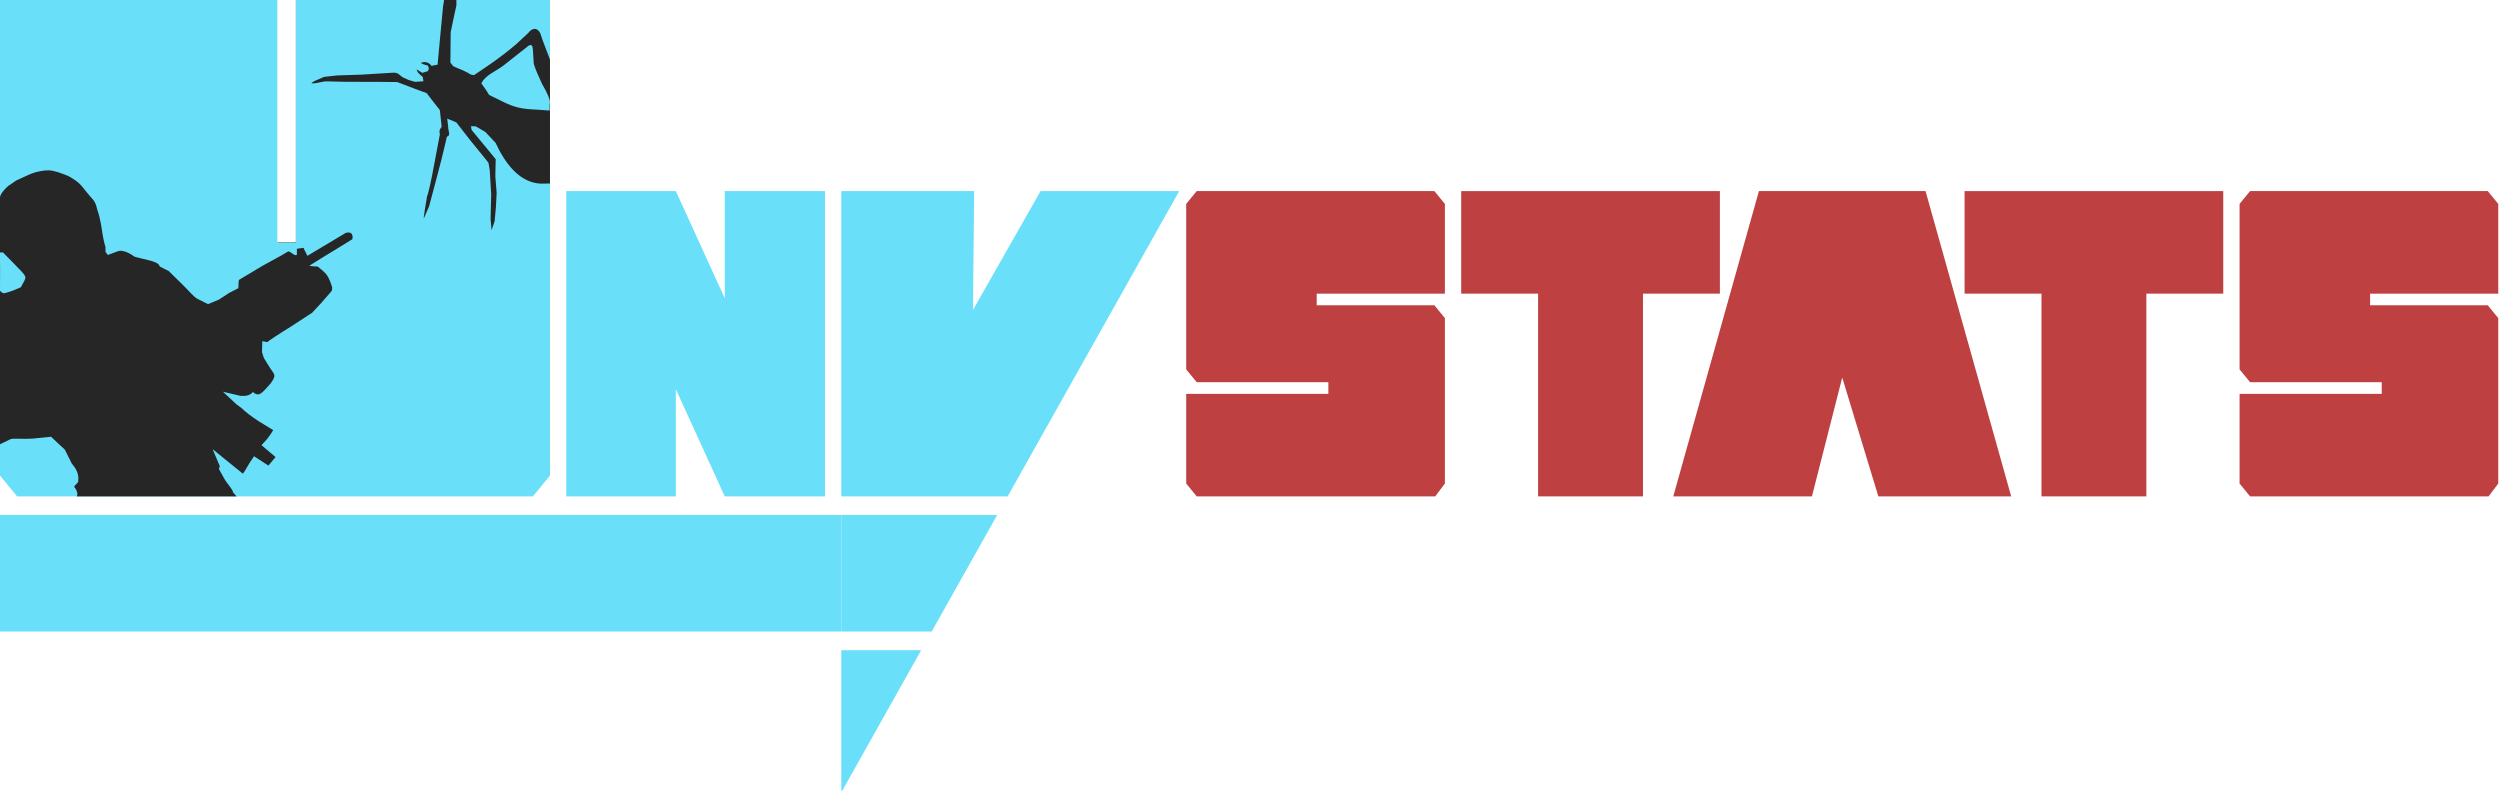 <?xml version="1.0" encoding="UTF-8" standalone="yes" ?>
<svg xmlns="http://www.w3.org/2000/svg" xmlns:xlink="http://www.w3.org/1999/xlink" width="1072.75" height="339.393" version="1.1">
 <defs>
  <clipPath id="clip_U"><use xlink:href="#letter_U" /></clipPath><!-- overlay -->
  <clipPath id="clip_v_bar"><!-- v, bar, tail -->
   <rect x="0" y="82" width="512" height="131" />
   <rect x="0" y="221" width="512" height="50" />
   <rect x="" y="279" width="512" height="64" />
  </clipPath>
 </defs>
 <!-- U --><path fill="#69dffa" d="m 7.324,213 -7.324,-8.943 0,-204.057 119.017,0 0,104.015 7.934,0 0,-104.015 109.048,0 0,204.057 -7.324,8.943 -222.166,0 z" id="letter_U" />
 <!-- n --><path fill="#69dffa" d="m 243,213 0,-131 47,0 21,46 0,-46 43,0 0,131 -43,0 -21,-46 0,46 z" />
 <!-- v, bar, tail -->
 <g clip-path="url(#clip_v_bar)">
  <rect fill="#69dffa" x="0" y="221" width="361" height="50" />
  <path fill="#69dffa" d="m 361,340 0,-258 57,0 -0.5,51 29,-51 59.5,0 z" />
 </g>
 <!-- s --><path fill="#bf4040" d="m 513.5,82 -4.5,5.5 0,71 4.5,5.5 56.5,0 0,5 -61,0 0,38.5 4.5,5.5 102.344,0 4.156,-5.5 0,-71 -4.5,-5.5 -50.5,0 0,-5 55,0 0,-38.5 -4.5,-5.5 z" id="letter_s" />
 <!-- t --><path fill="#bf4040" d="m 627,82 0,44 33,0 0,87 45,0 0,-87 33,0 0,-44 z" id="letter_t" />
 <!-- a --><path fill="#bf4040" d="m 826.25,82 36.75,131 -57,0 -15.5,-51 -13,51 -59.5,0 36.75,-131 z" />
 <!-- t --><use xlink:href="#letter_t" transform="translate(216,0)" />
 <!-- s --><use xlink:href="#letter_s" transform="translate(452,0)" />
 <!-- overlay -->
 <path fill="#262626" clip-path="url(#clip_U)" d="m 126.956,0 0,104 -7.75,0 0,0.156 7.781,0 0,-104.156 -0.031,0 z
m 63.594,0 -0.438,2.781 -1.188,12.5 -1.156,12.469 -2.625,0.5
c -1.025,-1.462 -2.922,-2.064 -4.531,-1.25 1.395,1.025 2.741,0.838 3,1.25 0.421,0.67 0.587,1.334 -0.031,2.281
l -2.312,0.719 -1.125,-0.625 -1.375,-0.844
c 0.309,1.083 0.488,1.453 2.656,3.281
l 0.25,1.812 -3.625,0.25 -2.656,-0.781 -2.438,-1.094
c -1.427,-0.763 -1.939,-2.314 -4.562,-2.031
l -13.344,0.812 -10.375,0.344 -5.625,0.625 -3.469,1.5
c 0.14,0.021 -1.305,0.473 -2,1.281 2.962,0.116 4.763,-1.099 7.406,-0.844 9.09,0.354 17.271,0.055 29.469,0.281
l 7.469,2.844 5.156,1.906 2.938,3.812 2.719,3.469 0.781,7.156
c -1.151,1.608 -1,1.641 -0.781,3.344
L 186.3,70.594
c -1.166,6.528 -2.533,12.669 -3.062,13.656 -0.364,2.241 -1.763,10.376 -1.312,9.344
l 2.219,-5.125 3.594,-13.531
c 2.097,-7.826 3.602,-14.441 4.031,-16.312 1.917,-0.419 0.34,-3.002 0.562,-4.219
l -0.438,-3.5 3.906,1.594 6.125,7.875
c 2.941,3.687 6.78,8.178 7.688,9.5
l 0.531,3.094 0.625,10.312 -0.25,10.906 0.406,4.562 1.312,-3.75 0.562,-6.156 0.312,-6.156 -0.562,-7 0.156,-7.375 -3.906,-4.75 -6.438,-7.812 -0.25,-1.594 2.031,0.062 4.156,2.438 4.344,4.625
c 3.759,8.038 10.305,18.319 21.375,17.5
l 1.969,-0.062 5,0 0,-34.812 -5,0 -0.156,1.219 0,2.312 -5.281,-0.375
c -7.037,-0.3 -9.741,-0.935 -15.188,-3.625
l -5.469,-2.688 -1.344,-2.156 -2,-2.812
c 1.585,-3.452 6.264,-5.231 9.438,-7.625
l 10.906,-8.594
c 1.837,-0.937 1.628,1.083 1.812,2.344 0.076,1.838 0.271,3.591 0.281,4.812 0.008,1.221 1.348,4.407 3.625,9.312 2.796,4.791 3.342,6.82 3.375,7.875
l 5,0 0,-18.375 -5,0 -3.062,-8.031 -1.125,-3.312
c -1.433,-2.703 -3.661,-2.043 -5.094,-0.062
l -5.344,4.969
c -3.071,2.647 -8.371,6.673 -11.781,8.969
l -6.188,4.188 -1.375,-0.25
c -2.978,-1.874 -5.601,-2.64 -7.5,-3.562
l -1.25,-1.562 0.062,-6.562 0.062,-6.531 1.219,-5.812 1.25,-5.812 -0.031,-2.156 -5.281,0
z
M 20.988,73.094
c -0.388,-0.02 -0.774,0.004 -1.156,0.031 -4.097,0.286 -7.156,1.719 -7.156,1.719
l -5.656,2.562 -2.75,1.906
c -1.011,0.441 -4.281,3.79 -4.281,5.406
l 0,23.625 1.281,-0.031 4.906,5
c 5.454,5.592 5.317,5.222 3.844,7.969
l -1.094,2 -3.375,1.406
c -3.285,1.095 -3.982,1.485 -4.812,0.75
l -0.75,-0.656 0,65.844 4.625,-2.219
c 1.652,-0.392 5.159,0.071 9.219,-0.188
l 8.094,-0.812 3.094,2.938 2.781,2.562 3,6
c 3.006,3.504 2.92,5.64 2.781,7.75 -0.902,1.565 -1.632,1.36 -1.719,2.344 1.136,1.222 1.694,3.064 1.094,4
l 68.562,0 -1.531,-1.75
c -0.064,-1.273 -2.532,-3.634 -3.781,-5.906
l -2.281,-4.125 0.406,-1.156 -3.094,-7.312 12.969,10.5
c 1.21,-1.38 1.914,-3.448 4.812,-7.469
l 6.156,4 3.062,-3.656 -6.031,-5.094 2.344,-2.562
c 1.328,-1.786 1.493,-1.906 2.688,-3.906
l -6.281,-3.844
c -2.89,-1.859 -6.108,-4.325 -7.125,-5.469
l -2.469,-1.844 -5.688,-5.312 7.594,1.781
c 2.06,0.093 3.992,-0.087 5.219,-1.656 2.626,2.094 3.492,1.007 7.688,-3.75 2.717,-3.883 1.575,-3.463 -0.969,-7.625
l -2,-3.281 -0.781,-2.438 0.125,-4.75 2.094,0.438
c 0.836,-0.692 5.109,-3.57 10.188,-6.688
l 9.156,-5.969 4,-4.312 4.406,-5.094 0.156,-1.375
c -0.332,-0.962 -1.016,-3.723 -2.594,-5.75 -0.789,-1.014 -3.625,-3.25 -3.625,-3.25 0,0 -3.658,-0.158 -3.531,-0.375 6.068,-3.916 12.355,-7.529 18.438,-11.406 0.349,-2.555 -0.838,-3.152 -2.844,-2.688
l -16.5,9.875 -1.688,-3.438 -2.812,0.406 0,2.625
c -1.134,0.605 -2.588,-1.5 -3.719,-1.5
l -3.125,1.844 -8.188,4.5 -9.75,5.844
c -0.361,0.634 -0.172,1.262 -0.312,3.594
l -3.875,1.969 -4.5,2.938 -4.656,1.938 -4.625,-2.312
c -1.471,-0.785 -3.302,-3.098 -6.469,-6.219
l -5.75,-5.656 -3.906,-1.969
c -0.304,-2.371 -7.021,-2.976 -10.875,-4.25 0,0 -4.219,-3.258 -7,-2.312
l -4.375,1.625 -0.969,-1.281 -0.062,-2.25
c -0.467,-1.231 -1.189,-4.698 -1.594,-7.719 -0.405,-3.021 -1.216,-6.36 -2.031,-8.625 0,0 -0.348,-2.45 -1.906,-4.125 -1.558,-1.675 -4.719,-5.656 -4.719,-5.656 -2.086,-2.459 -5.812,-4.281 -5.812,-4.281 -2.632,-1.021 -5.469,-2.238 -8.188,-2.375
z
m -21,51.688
c 0.06,-5.479 0.076,-10.959 0,-16.438
l 0,16.438
z" />
</svg>
